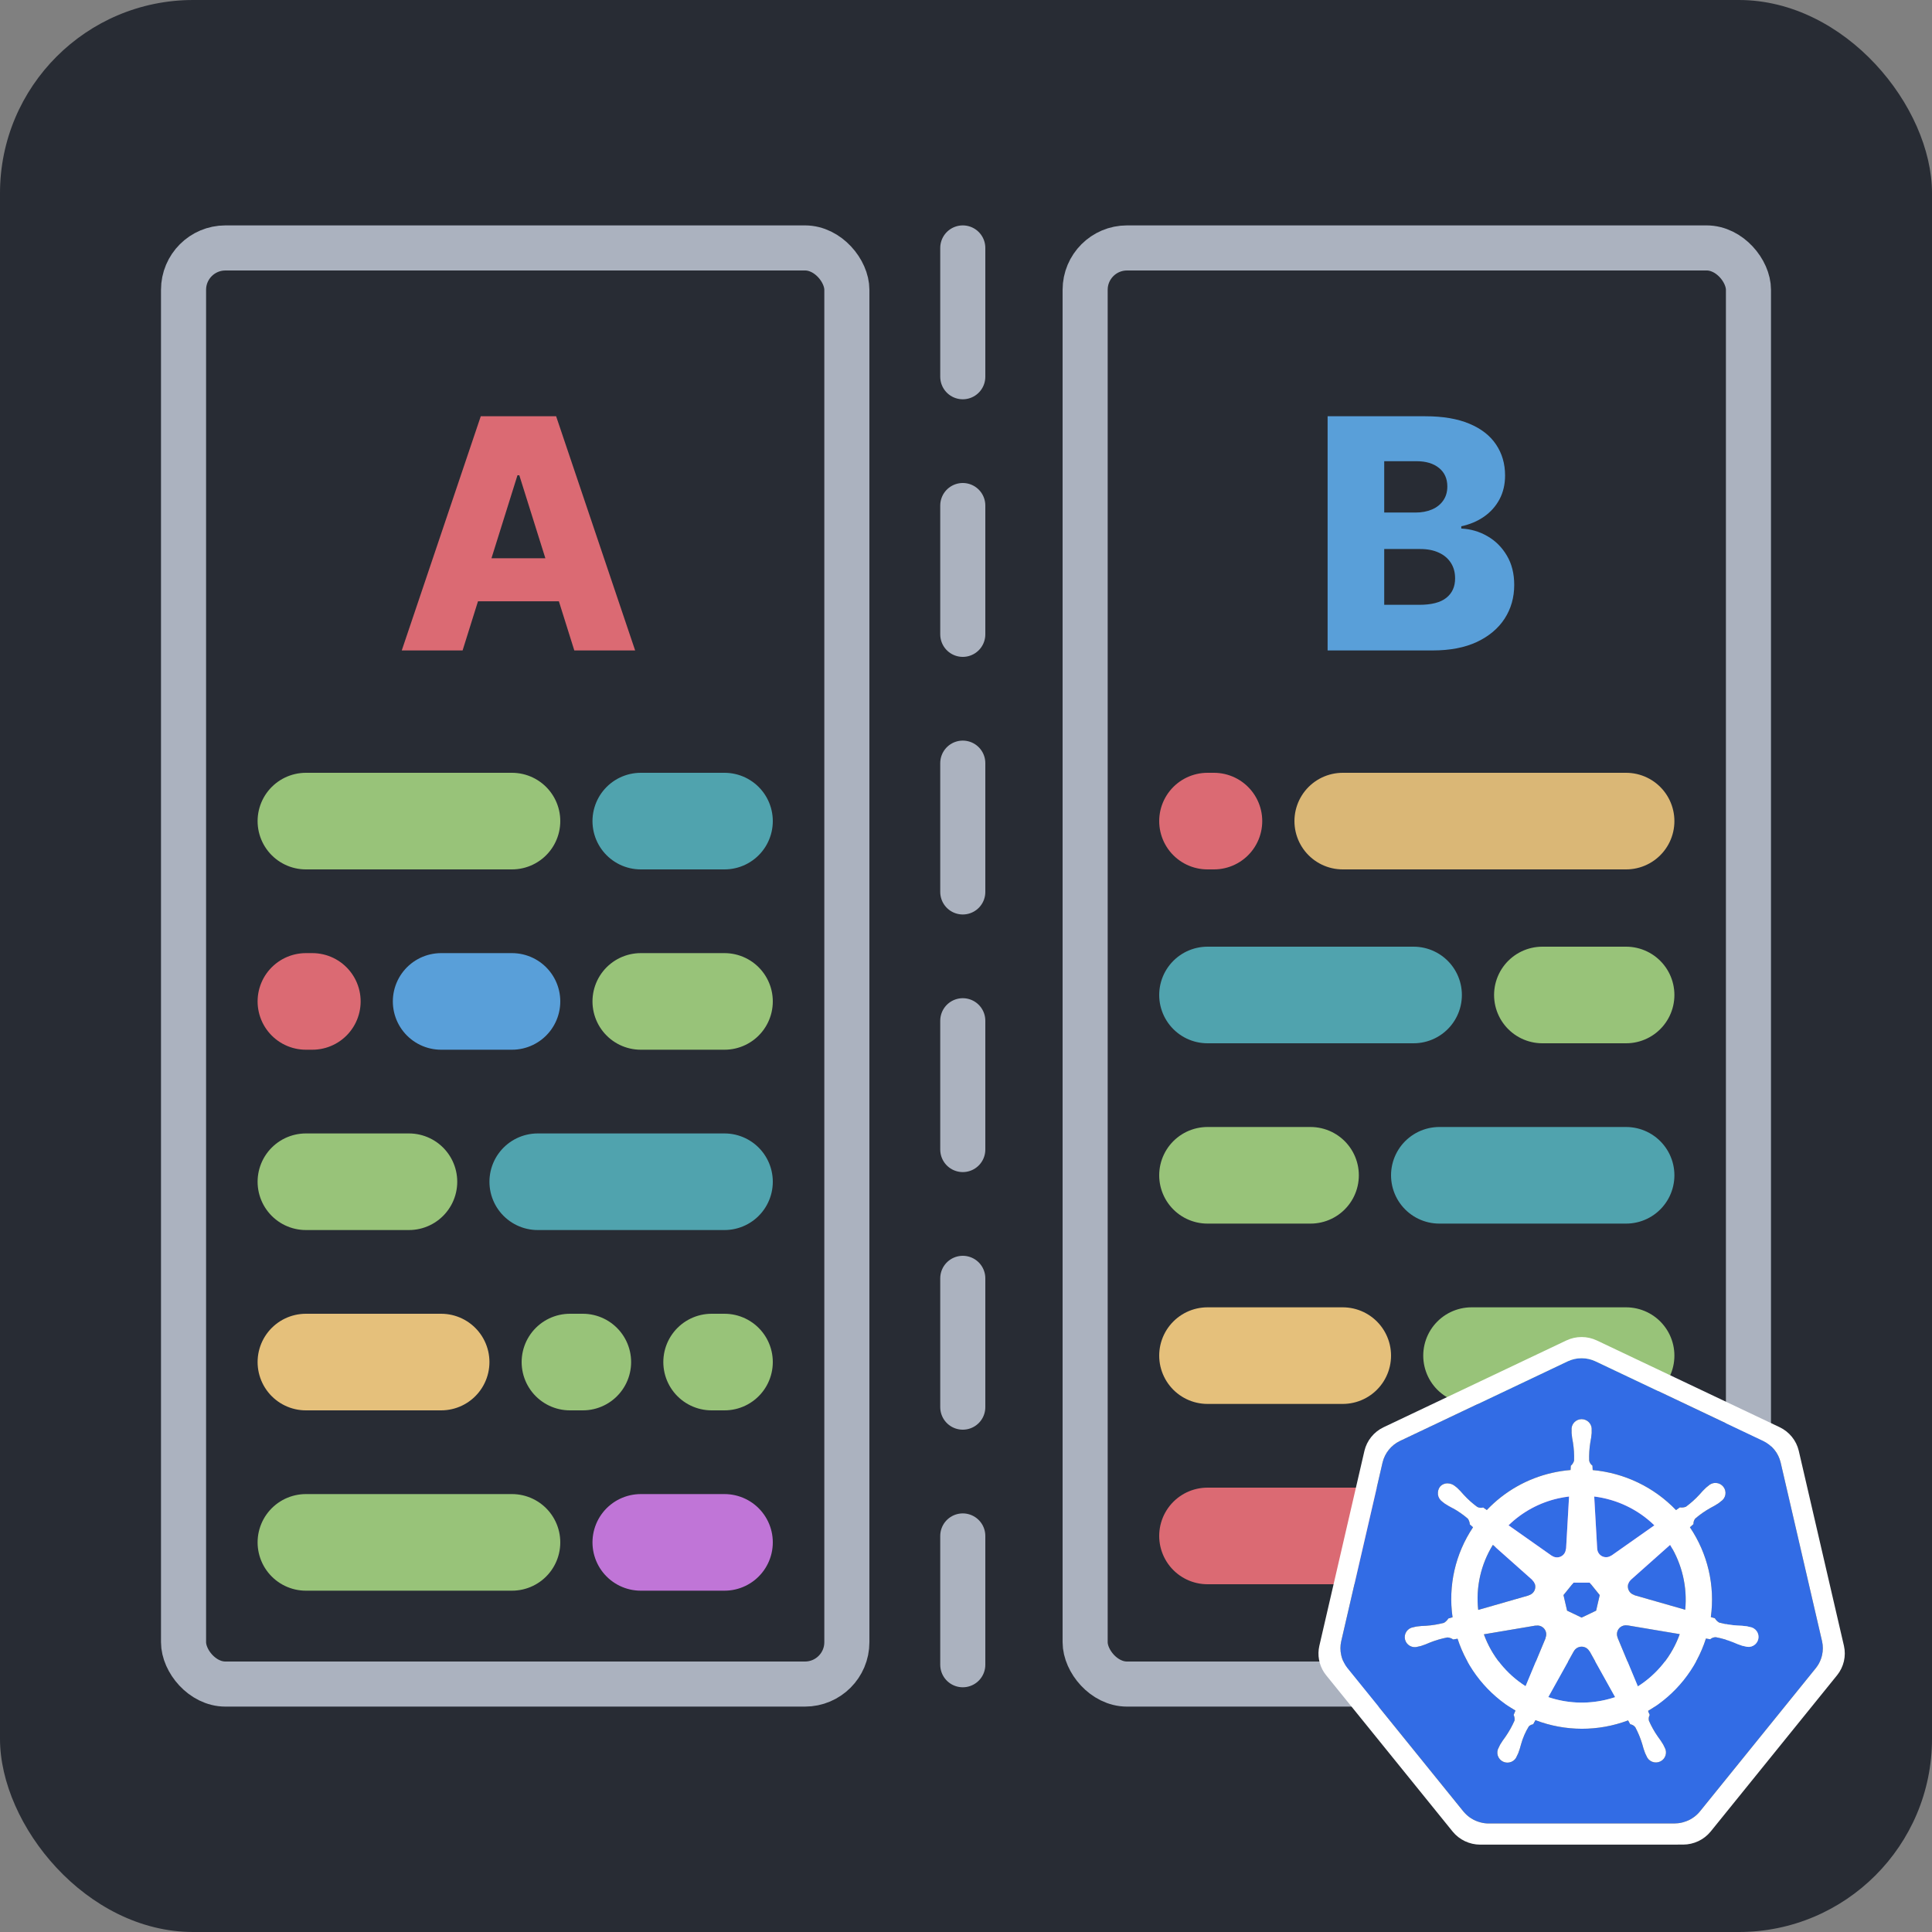 <svg width="300" height="300" viewBox="0 0 300 300" fill="none" xmlns="http://www.w3.org/2000/svg">
<rect x="0" y="0" width="300" height="300" fill="#808080" stroke="none"/>
<rect width="300" height="300" rx="30" fill="#282C34"/>
<g clip-path="url(#clip0_3_55)">
<rect x="168.5" y="38.5" width="103" height="223" rx="6.5" stroke="#ABB2BF" stroke-width="7"/>
<rect x="28.5" y="38.5" width="103" height="223" rx="6.5" stroke="#ABB2BF" stroke-width="7"/>
<line x1="149.5" y1="38.5" x2="149.5" y2="261.5" stroke="#ABB2BF" stroke-width="7" stroke-linecap="round" stroke-dasharray="20 20"/>
</g>
<line x1="187.5" y1="238.5" x2="219.5" y2="238.5" stroke="#DB6A73" stroke-width="15" stroke-linecap="round"/>
<line x1="239.5" y1="238.5" x2="252.5" y2="238.5" stroke="#C075D7" stroke-width="15" stroke-linecap="round"/>
<line x1="228.5" y1="210.5" x2="252.5" y2="210.5" stroke="#98C379" stroke-width="15" stroke-linecap="round"/>
<line x1="187.5" y1="210.5" x2="208.5" y2="210.5" stroke="#E5C07B" stroke-width="15" stroke-linecap="round"/>
<line x1="187.5" y1="182.5" x2="203.5" y2="182.5" stroke="#98C379" stroke-width="15" stroke-linecap="round"/>
<line x1="223.5" y1="182.5" x2="252.5" y2="182.5" stroke="#50A3AE" stroke-width="15" stroke-linecap="round"/>
<line x1="239.5" y1="154.5" x2="252.5" y2="154.5" stroke="#98C379" stroke-width="15" stroke-linecap="round"/>
<line x1="187.5" y1="154.5" x2="219.5" y2="154.5" stroke="#50A3AE" stroke-width="15" stroke-linecap="round"/>
<line x1="208.5" y1="127.5" x2="252.5" y2="127.5" stroke="#DAB776" stroke-width="15" stroke-linecap="round"/>
<line x1="187.5" y1="127.5" x2="188.5" y2="127.5" stroke="#DB6A73" stroke-width="15" stroke-linecap="round"/>
<path d="M206.151 101V64.636H221.314C224.036 64.636 226.315 65.021 228.15 65.79C229.996 66.56 231.381 67.637 232.305 69.022C233.24 70.407 233.707 72.011 233.707 73.834C233.707 75.219 233.417 76.456 232.837 77.545C232.257 78.622 231.458 79.516 230.44 80.226C229.422 80.936 228.245 81.433 226.907 81.717V82.072C228.375 82.144 229.73 82.54 230.973 83.262C232.228 83.984 233.234 84.99 233.991 86.281C234.749 87.559 235.128 89.074 235.128 90.826C235.128 92.779 234.631 94.525 233.636 96.064C232.642 97.591 231.204 98.798 229.322 99.686C227.44 100.562 225.155 101 222.468 101H206.151ZM214.94 93.915H220.373C222.279 93.915 223.681 93.555 224.581 92.832C225.492 92.11 225.948 91.104 225.948 89.814C225.948 88.879 225.729 88.074 225.291 87.399C224.853 86.713 224.232 86.186 223.427 85.819C222.622 85.44 221.657 85.251 220.533 85.251H214.94V93.915ZM214.94 79.587H219.805C220.763 79.587 221.616 79.427 222.362 79.107C223.107 78.788 223.687 78.326 224.102 77.722C224.528 77.119 224.741 76.391 224.741 75.538C224.741 74.319 224.309 73.36 223.445 72.662C222.58 71.963 221.415 71.614 219.947 71.614H214.94V79.587Z" fill="#599FD9"/>
<line x1="47.5" y1="239.5" x2="79.5" y2="239.5" stroke="#98C379" stroke-width="15" stroke-linecap="round"/>
<line x1="99.5" y1="239.5" x2="112.5" y2="239.5" stroke="#C075D7" stroke-width="15" stroke-linecap="round"/>
<line x1="110.5" y1="211.5" x2="112.5" y2="211.5" stroke="#98C379" stroke-width="15" stroke-linecap="round"/>
<line x1="88.5" y1="211.5" x2="90.5" y2="211.5" stroke="#98C379" stroke-width="15" stroke-linecap="round"/>
<line x1="47.5" y1="211.5" x2="68.5" y2="211.5" stroke="#E5C07B" stroke-width="15" stroke-linecap="round"/>
<line x1="47.5" y1="183.5" x2="63.5" y2="183.5" stroke="#98C379" stroke-width="15" stroke-linecap="round"/>
<line x1="83.5" y1="183.5" x2="112.5" y2="183.5" stroke="#50A3AE" stroke-width="15" stroke-linecap="round"/>
<line x1="99.5" y1="155.5" x2="112.5" y2="155.5" stroke="#98C379" stroke-width="15" stroke-linecap="round"/>
<line x1="68.5" y1="155.5" x2="79.5" y2="155.5" stroke="#599FD9" stroke-width="15" stroke-linecap="round"/>
<line x1="47.5" y1="155.5" x2="48.5" y2="155.5" stroke="#DB6A73" stroke-width="15" stroke-linecap="round"/>
<line x1="99.5" y1="127.5" x2="112.5" y2="127.5" stroke="#50A3AE" stroke-width="15" stroke-linecap="round"/>
<line x1="47.5" y1="127.5" x2="79.5" y2="127.5" stroke="#98C379" stroke-width="15" stroke-linecap="round"/>
<path d="M71.831 101H62.385L74.654 64.636H86.355L98.624 101H89.178L80.638 73.798H80.353L71.831 101ZM70.57 86.689H90.314V93.365H70.57V86.689Z" fill="#DB6A73"/>
<path d="M252.695 252.401C252.591 252.38 252.485 252.372 252.379 252.377C252.197 252.387 252.018 252.433 251.853 252.513C251.534 252.666 251.286 252.936 251.162 253.266C251.038 253.596 251.047 253.961 251.187 254.284L251.177 254.298L254.328 261.862C257.342 259.951 259.629 257.095 260.827 253.748L252.709 252.384L252.695 252.401ZM240.064 253.473C239.996 253.175 239.829 252.908 239.59 252.715C239.351 252.523 239.053 252.415 238.746 252.41C238.655 252.409 238.564 252.417 238.475 252.434L238.461 252.418L230.414 253.776C231.622 257.097 233.9 259.929 236.893 261.833L240.012 254.343L239.987 254.314C240.102 254.049 240.129 253.754 240.064 253.473ZM246.804 256.41C246.686 256.192 246.511 256.01 246.298 255.884C246.084 255.757 245.84 255.69 245.592 255.69C245.343 255.691 245.099 255.758 244.886 255.885C244.673 256.013 244.498 256.195 244.381 256.413H244.375L240.417 263.525C243.251 264.484 246.297 264.64 249.215 263.975C249.756 263.853 250.284 263.706 250.8 263.534L246.834 256.41L246.804 256.41ZM259.332 239.889L253.243 245.305L253.246 245.323C253.059 245.485 252.92 245.695 252.843 245.93C252.766 246.165 252.755 246.416 252.81 246.657C252.865 246.897 252.985 247.119 253.157 247.297C253.329 247.476 253.546 247.605 253.785 247.67L253.793 247.703L261.68 249.961C262.02 246.439 261.196 242.903 259.332 239.89V239.889ZM248.019 240.496C248.031 240.742 248.109 240.981 248.246 241.187C248.383 241.393 248.574 241.559 248.798 241.665C249.022 241.772 249.271 241.817 249.519 241.795C249.766 241.772 250.003 241.684 250.204 241.538L250.228 241.548L256.89 236.853C254.354 234.385 251.072 232.812 247.549 232.378L248.012 240.494L248.019 240.496ZM240.964 241.568C241.165 241.713 241.402 241.802 241.649 241.824C241.896 241.846 242.145 241.801 242.369 241.693C242.593 241.586 242.783 241.42 242.92 241.214C243.056 241.008 243.134 240.769 243.145 240.522L243.179 240.506L243.642 232.378C243.083 232.444 242.528 232.539 241.979 232.663C239.058 233.315 236.379 234.766 234.245 236.851L240.951 241.576L240.964 241.568ZM237.389 247.71C237.629 247.645 237.846 247.516 238.019 247.338C238.191 247.159 238.311 246.938 238.367 246.697C238.422 246.456 238.411 246.204 238.333 245.969C238.256 245.734 238.116 245.524 237.929 245.362L237.935 245.33L231.813 239.887C229.945 242.908 229.143 246.462 229.534 249.987L237.382 247.736L237.389 247.71ZM243.335 250.101L245.594 251.18L247.846 250.103L248.405 247.687L246.846 245.75H244.338L242.775 247.684L243.335 250.101Z" fill="#326CE5"/>
<path d="M282.931 254.861L276.495 227.078C276.322 226.359 275.991 225.688 275.525 225.112C275.059 224.536 274.47 224.07 273.801 223.747L247.75 211.386C247.075 211.065 246.337 210.899 245.588 210.899C244.84 210.899 244.102 211.065 243.427 211.386L217.381 223.754C216.712 224.076 216.123 224.542 215.657 225.118C215.191 225.694 214.859 226.365 214.686 227.084L208.261 254.867C208.102 255.569 208.102 256.297 208.259 257C208.306 257.214 208.366 257.424 208.441 257.63C208.566 257.982 208.733 258.318 208.937 258.631C209.025 258.765 209.118 258.896 209.219 259.022L227.248 281.299C227.326 281.396 227.413 281.484 227.499 281.574C227.782 281.874 228.102 282.137 228.45 282.357C228.891 282.633 229.371 282.841 229.875 282.973C230.288 283.086 230.714 283.144 231.142 283.147H231.422L260.053 283.14C260.227 283.139 260.401 283.129 260.574 283.11C260.822 283.082 261.067 283.035 261.308 282.971C261.481 282.926 261.651 282.872 261.818 282.809C261.949 282.759 262.079 282.71 262.204 282.65C262.393 282.56 262.575 282.459 262.751 282.348C263.204 282.064 263.608 281.709 263.947 281.296L264.496 280.617L281.969 259.015C282.304 258.597 282.567 258.128 282.747 257.625C282.823 257.418 282.885 257.207 282.932 256.992C283.09 256.29 283.09 255.561 282.931 254.859L282.931 254.861ZM255.91 265.667C255.983 265.88 256.07 266.089 256.17 266.292C256.011 266.569 255.967 266.897 256.049 267.206C256.428 268.069 256.891 268.893 257.431 269.666C257.734 270.061 258.013 270.474 258.267 270.901C258.33 271.017 258.412 271.196 258.472 271.318C258.584 271.504 258.656 271.712 258.682 271.928C258.709 272.143 258.69 272.362 258.626 272.57C258.563 272.778 258.456 272.97 258.313 273.134C258.17 273.299 257.995 273.432 257.797 273.525C257.599 273.617 257.384 273.668 257.166 273.674C256.947 273.679 256.73 273.639 256.528 273.556C256.326 273.472 256.144 273.348 255.993 273.191C255.843 273.034 255.727 272.847 255.653 272.642C255.594 272.521 255.511 272.36 255.46 272.245C255.282 271.781 255.131 271.307 255.008 270.825C254.737 269.924 254.379 269.051 253.938 268.219C253.746 267.962 253.46 267.79 253.142 267.74C253.092 267.654 252.908 267.317 252.809 267.144C248.171 268.889 243.049 268.876 238.421 267.107L238.068 267.742C237.816 267.781 237.582 267.895 237.396 268.068C236.865 268.935 236.458 269.872 236.189 270.851C236.067 271.333 235.917 271.807 235.739 272.271C235.689 272.385 235.606 272.545 235.546 272.665V272.669L235.544 272.672C235.47 272.876 235.354 273.064 235.203 273.221C235.053 273.379 234.87 273.503 234.668 273.586C234.466 273.669 234.248 273.709 234.03 273.704C233.811 273.698 233.596 273.647 233.398 273.554C233.201 273.461 233.025 273.327 232.882 273.163C232.74 272.998 232.633 272.805 232.57 272.597C232.507 272.388 232.489 272.169 232.516 271.954C232.544 271.738 232.616 271.53 232.729 271.344C232.788 271.221 232.867 271.043 232.929 270.927C233.183 270.499 233.462 270.085 233.764 269.689C234.314 268.895 234.787 268.051 235.176 267.168C235.217 266.869 235.169 266.564 235.037 266.292L235.32 265.616C231.053 263.114 227.855 259.145 226.33 254.46L225.65 254.575C225.387 254.389 225.076 254.28 224.753 254.261C223.824 254.438 222.914 254.704 222.036 255.056C221.58 255.26 221.113 255.438 220.637 255.588C220.525 255.619 220.362 255.65 220.233 255.678C220.223 255.682 220.214 255.686 220.204 255.689C220.196 255.69 220.188 255.691 220.18 255.691C219.973 255.759 219.754 255.782 219.537 255.761C219.321 255.74 219.111 255.674 218.921 255.567C218.731 255.461 218.566 255.316 218.436 255.143C218.306 254.969 218.214 254.77 218.165 254.559C218.117 254.348 218.113 254.129 218.155 253.917C218.197 253.704 218.282 253.503 218.407 253.325C218.531 253.147 218.692 252.997 218.878 252.885C219.064 252.772 219.272 252.7 219.488 252.672L219.51 252.666L219.524 252.662C219.654 252.632 219.821 252.589 219.94 252.566C220.436 252.498 220.936 252.458 221.436 252.446C222.38 252.385 223.316 252.232 224.23 251.99C224.501 251.819 224.73 251.589 224.901 251.319L225.553 251.129C224.845 246.239 225.978 241.262 228.735 237.151L228.235 236.708C228.217 236.387 228.108 236.077 227.922 235.814C227.204 235.201 226.427 234.658 225.603 234.195C225.158 233.969 224.727 233.719 224.311 233.444C224.216 233.374 224.09 233.268 223.988 233.185L223.964 233.169C223.61 232.916 223.37 232.534 223.299 232.106C223.227 231.678 223.328 231.239 223.581 230.885C223.73 230.703 223.921 230.559 224.136 230.464C224.352 230.369 224.588 230.326 224.823 230.339C225.22 230.356 225.601 230.498 225.91 230.746C226.016 230.829 226.161 230.939 226.255 231.02C226.618 231.361 226.961 231.722 227.282 232.103C227.92 232.798 228.624 233.431 229.384 233.991C229.669 234.139 230.002 234.172 230.31 234.08C230.496 234.214 230.684 234.347 230.873 234.477C233.612 231.583 237.16 229.568 241.06 228.693C241.988 228.484 242.93 228.34 243.878 228.262L243.915 227.607C244.157 227.393 244.333 227.115 244.421 226.805C244.455 225.865 244.397 224.924 244.248 223.995C244.149 223.508 244.078 223.016 244.035 222.522C244.031 222.409 244.037 222.253 244.039 222.125C244.039 222.11 244.035 222.095 244.035 222.081C244.013 221.865 244.037 221.646 244.105 221.439C244.173 221.232 244.284 221.042 244.431 220.88C244.578 220.719 244.757 220.589 244.957 220.501C245.158 220.412 245.374 220.367 245.593 220.367C245.812 220.366 246.029 220.412 246.229 220.5C246.429 220.589 246.609 220.718 246.756 220.879C246.903 221.04 247.014 221.231 247.083 221.438C247.151 221.644 247.175 221.863 247.153 222.08C247.153 222.216 247.161 222.396 247.156 222.52C247.114 223.015 247.042 223.507 246.943 223.994C246.792 224.923 246.733 225.864 246.766 226.805C246.828 227.119 247.01 227.397 247.275 227.579C247.281 227.691 247.299 228.065 247.313 228.271C252.242 228.716 256.84 230.925 260.254 234.485L260.847 234.064C261.166 234.119 261.493 234.083 261.793 233.962C262.554 233.401 263.258 232.768 263.895 232.072C264.217 231.692 264.56 231.33 264.924 230.989C265.02 230.908 265.165 230.798 265.27 230.715C265.427 230.562 265.614 230.443 265.819 230.366C266.025 230.29 266.245 230.257 266.464 230.27C266.683 230.283 266.897 230.341 267.092 230.442C267.287 230.543 267.459 230.683 267.596 230.854C267.733 231.024 267.832 231.222 267.887 231.433C267.942 231.645 267.952 231.865 267.916 232.081C267.88 232.296 267.799 232.501 267.677 232.683C267.556 232.866 267.398 233.02 267.212 233.138C267.108 233.222 266.97 233.339 266.869 233.413C266.452 233.688 266.02 233.939 265.574 234.164C264.75 234.628 263.973 235.17 263.255 235.783C263.046 236.027 262.941 236.341 262.962 236.661C262.876 236.74 262.571 237.008 262.409 237.154C265.174 241.25 266.33 246.212 265.657 251.099L266.287 251.281C266.444 251.562 266.677 251.795 266.959 251.953C267.874 252.195 268.81 252.348 269.755 252.41C270.255 252.422 270.754 252.461 271.249 252.529C271.38 252.553 271.57 252.605 271.704 252.636C271.92 252.664 272.127 252.736 272.313 252.849C272.5 252.962 272.66 253.112 272.784 253.289C272.909 253.467 272.994 253.669 273.036 253.881C273.077 254.094 273.074 254.313 273.025 254.524C272.977 254.735 272.884 254.934 272.754 255.107C272.624 255.281 272.459 255.425 272.269 255.532C272.079 255.638 271.869 255.704 271.653 255.725C271.436 255.746 271.217 255.722 271.01 255.655L270.987 255.652C270.977 255.649 270.967 255.643 270.957 255.641C270.828 255.613 270.667 255.585 270.554 255.556C270.078 255.404 269.611 255.225 269.156 255.019C268.277 254.667 267.366 254.401 266.436 254.224C266.114 254.214 265.801 254.33 265.563 254.546C265.342 254.504 265.12 254.466 264.897 254.43C263.39 259.144 260.191 263.144 255.91 265.667Z" fill="#326CE5"/>
<path d="M286.329 255.573L279.308 225.263C279.119 224.478 278.758 223.745 278.249 223.117C277.741 222.488 277.098 221.98 276.368 221.628L247.948 208.143C247.211 207.794 246.405 207.612 245.589 207.612C244.773 207.612 243.967 207.794 243.23 208.143L214.813 221.636C214.083 221.987 213.44 222.496 212.932 223.124C212.423 223.752 212.061 224.485 211.872 225.269L204.863 255.581C204.705 256.28 204.689 257.003 204.815 257.708C204.942 258.414 205.208 259.087 205.6 259.688C205.696 259.835 205.799 259.977 205.909 260.114L225.579 284.421C226.094 285.046 226.742 285.551 227.476 285.899C228.211 286.247 229.013 286.43 229.827 286.435L261.369 286.428C262.182 286.423 262.985 286.241 263.719 285.893C264.453 285.545 265.101 285.041 265.617 284.416L285.279 260.108C285.783 259.477 286.138 258.743 286.32 257.959C286.502 257.175 286.505 256.36 286.329 255.574V255.573ZM282.932 256.993C282.884 257.207 282.823 257.419 282.748 257.625C282.567 258.128 282.304 258.598 281.968 259.015L264.496 280.617L263.947 281.297C263.608 281.71 263.204 282.065 262.75 282.349C262.575 282.46 262.393 282.561 262.206 282.65C262.079 282.708 261.951 282.761 261.82 282.808C261.652 282.872 261.482 282.926 261.309 282.972C261.068 283.036 260.822 283.083 260.574 283.111C260.401 283.13 260.227 283.14 260.053 283.141L231.423 283.148H231.142C230.714 283.145 230.288 283.087 229.875 282.974C229.372 282.842 228.892 282.634 228.451 282.358C228.102 282.137 227.783 281.874 227.5 281.575C227.414 281.485 227.327 281.396 227.248 281.3L209.22 259.022C209.119 258.896 209.025 258.766 208.937 258.631C208.733 258.318 208.567 257.982 208.441 257.63C208.367 257.424 208.306 257.213 208.26 256.999C208.102 256.297 208.103 255.568 208.261 254.866L214.686 227.083C214.86 226.365 215.191 225.693 215.657 225.117C216.123 224.541 216.712 224.075 217.381 223.753L243.427 211.386C244.102 211.066 244.841 210.9 245.589 210.9C246.337 210.9 247.076 211.066 247.751 211.386L273.801 223.748C274.47 224.07 275.059 224.536 275.525 225.112C275.991 225.688 276.322 226.36 276.495 227.079L282.931 254.861C283.089 255.563 283.09 256.291 282.932 256.993V256.993Z" fill="white"/>
<path d="M271.703 252.636C271.57 252.605 271.38 252.553 271.25 252.529C270.755 252.461 270.256 252.421 269.755 252.41C268.811 252.348 267.874 252.196 266.959 251.954C266.677 251.796 266.444 251.563 266.287 251.281L265.657 251.099C266.33 246.212 265.175 241.25 262.41 237.154C262.571 237.009 262.876 236.74 262.962 236.661C262.941 236.342 263.046 236.027 263.255 235.784C263.973 235.171 264.75 234.629 265.574 234.165C266.02 233.94 266.452 233.689 266.869 233.414C266.97 233.34 267.107 233.222 267.212 233.138C267.398 233.021 267.556 232.866 267.677 232.684C267.798 232.502 267.88 232.297 267.916 232.082C267.952 231.866 267.942 231.646 267.887 231.434C267.832 231.223 267.733 231.026 267.596 230.855C267.459 230.684 267.288 230.544 267.093 230.443C266.898 230.342 266.684 230.284 266.465 230.27C266.246 230.257 266.026 230.29 265.82 230.367C265.615 230.443 265.427 230.562 265.271 230.715C265.165 230.799 265.02 230.908 264.925 230.99C264.561 231.33 264.217 231.692 263.895 232.073C263.258 232.769 262.554 233.402 261.793 233.963C261.493 234.084 261.166 234.119 260.847 234.065L260.254 234.486C256.84 230.925 252.242 228.717 247.313 228.271C247.299 228.065 247.281 227.692 247.275 227.58C247.011 227.397 246.828 227.119 246.767 226.805C246.734 225.864 246.793 224.923 246.943 223.994C247.043 223.508 247.113 223.016 247.156 222.521C247.16 222.396 247.153 222.215 247.153 222.08C247.175 221.864 247.151 221.645 247.083 221.438C247.014 221.231 246.903 221.041 246.756 220.879C246.609 220.718 246.429 220.589 246.229 220.501C246.029 220.412 245.812 220.367 245.593 220.367C245.374 220.367 245.158 220.413 244.957 220.501C244.757 220.59 244.578 220.719 244.431 220.88C244.284 221.042 244.173 221.232 244.105 221.439C244.037 221.646 244.013 221.865 244.035 222.082C244.035 222.096 244.038 222.11 244.039 222.125C244.037 222.254 244.031 222.409 244.035 222.522C244.078 223.017 244.149 223.509 244.248 223.996C244.397 224.924 244.455 225.866 244.421 226.806C244.333 227.115 244.157 227.393 243.915 227.607L243.878 228.262C242.93 228.34 241.988 228.484 241.06 228.693C237.16 229.569 233.613 231.583 230.874 234.477C230.684 234.347 230.496 234.215 230.31 234.08C230.002 234.171 229.669 234.139 229.384 233.991C228.624 233.431 227.92 232.799 227.282 232.103C226.962 231.723 226.619 231.361 226.257 231.02C226.162 230.939 226.016 230.829 225.91 230.745C225.601 230.497 225.22 230.354 224.823 230.337C224.588 230.325 224.352 230.368 224.136 230.463C223.921 230.558 223.73 230.702 223.581 230.884C223.328 231.238 223.227 231.677 223.299 232.105C223.37 232.533 223.61 232.915 223.964 233.168L223.988 233.185C224.09 233.268 224.216 233.374 224.311 233.443C224.727 233.718 225.158 233.969 225.603 234.195C226.427 234.659 227.204 235.201 227.922 235.815C228.108 236.078 228.217 236.387 228.235 236.708L228.734 237.152C225.977 241.263 224.845 246.24 225.553 251.13L224.901 251.319C224.73 251.589 224.501 251.818 224.23 251.989C223.316 252.232 222.38 252.385 221.436 252.447C220.935 252.459 220.436 252.498 219.94 252.567C219.82 252.589 219.654 252.631 219.524 252.663L219.51 252.666L219.488 252.673C219.272 252.701 219.064 252.774 218.878 252.886C218.692 252.999 218.532 253.149 218.408 253.326C218.283 253.504 218.197 253.705 218.156 253.918C218.114 254.13 218.118 254.349 218.166 254.56C218.215 254.771 218.307 254.97 218.437 255.144C218.567 255.317 218.732 255.462 218.922 255.568C219.112 255.675 219.321 255.741 219.538 255.762C219.755 255.783 219.974 255.76 220.181 255.692L220.204 255.688C220.214 255.686 220.223 255.681 220.233 255.679C220.362 255.65 220.524 255.619 220.637 255.589C221.113 255.438 221.58 255.26 222.035 255.056C222.913 254.704 223.824 254.438 224.753 254.261C225.076 254.281 225.386 254.39 225.65 254.576L226.329 254.46C227.855 259.145 231.053 263.114 235.321 265.616L235.037 266.292C235.169 266.564 235.217 266.869 235.176 267.168C234.787 268.051 234.315 268.895 233.765 269.688C233.462 270.085 233.183 270.498 232.929 270.926C232.867 271.043 232.788 271.222 232.729 271.344C232.616 271.53 232.544 271.738 232.517 271.953C232.49 272.169 232.509 272.387 232.572 272.595C232.635 272.803 232.741 272.996 232.884 273.16C233.026 273.325 233.202 273.458 233.399 273.551C233.597 273.644 233.812 273.695 234.03 273.701C234.249 273.706 234.466 273.667 234.668 273.584C234.87 273.501 235.052 273.377 235.203 273.22C235.354 273.063 235.47 272.876 235.544 272.672L235.546 272.669V272.665C235.605 272.544 235.689 272.385 235.739 272.271C235.917 271.807 236.067 271.333 236.189 270.851C236.458 269.872 236.865 268.935 237.396 268.068C237.582 267.894 237.816 267.781 238.068 267.742L238.422 267.107C243.05 268.875 248.172 268.888 252.809 267.143C252.908 267.318 253.092 267.654 253.141 267.739C253.46 267.789 253.745 267.962 253.937 268.22C254.379 269.051 254.737 269.924 255.008 270.825C255.131 271.307 255.282 271.781 255.46 272.245C255.511 272.36 255.593 272.52 255.653 272.642C255.727 272.847 255.843 273.034 255.993 273.191C256.144 273.348 256.326 273.472 256.528 273.556C256.73 273.639 256.947 273.679 257.166 273.674C257.384 273.668 257.599 273.617 257.797 273.525C257.995 273.432 258.17 273.299 258.313 273.134C258.456 272.97 258.563 272.778 258.626 272.57C258.69 272.362 258.709 272.143 258.682 271.928C258.656 271.712 258.584 271.504 258.472 271.318C258.412 271.196 258.33 271.017 258.268 270.901C258.014 270.474 257.735 270.061 257.433 269.666C256.892 268.893 256.429 268.069 256.05 267.206C255.968 266.898 256.011 266.569 256.17 266.292C256.07 266.089 255.983 265.88 255.91 265.667C260.191 263.144 263.39 259.145 264.897 254.43C265.099 254.462 265.45 254.523 265.564 254.546C265.801 254.33 266.114 254.215 266.436 254.225C267.366 254.401 268.277 254.667 269.155 255.019C269.61 255.225 270.078 255.404 270.554 255.556C270.667 255.585 270.827 255.613 270.957 255.642C270.967 255.645 270.977 255.649 270.987 255.652L271.01 255.655C271.216 255.723 271.435 255.747 271.652 255.725C271.868 255.704 272.078 255.638 272.268 255.531C272.457 255.425 272.622 255.28 272.752 255.107C272.882 254.933 272.975 254.735 273.023 254.524C273.072 254.313 273.075 254.094 273.034 253.882C272.992 253.669 272.907 253.468 272.783 253.29C272.658 253.113 272.498 252.963 272.312 252.85C272.127 252.737 271.919 252.664 271.703 252.636ZM256.89 236.854L250.227 241.548L250.204 241.537C250.003 241.683 249.766 241.772 249.519 241.794C249.272 241.817 249.023 241.772 248.798 241.665C248.574 241.558 248.384 241.393 248.247 241.187C248.109 240.981 248.031 240.742 248.02 240.495L248.012 240.492L247.549 232.377C251.072 232.812 254.354 234.385 256.89 236.854H256.89ZM244.339 245.749H246.846L248.405 247.686L247.846 250.102L245.594 251.179L243.336 250.099L242.776 247.683L244.339 245.749ZM241.98 232.661C242.529 232.538 243.084 232.443 243.643 232.377L243.179 240.504L243.145 240.52C243.135 240.767 243.057 241.007 242.921 241.213C242.784 241.419 242.594 241.585 242.37 241.693C242.146 241.8 241.897 241.845 241.65 241.823C241.402 241.801 241.165 241.713 240.964 241.567L240.952 241.575L234.245 236.849C236.38 234.764 239.059 233.313 241.98 232.661ZM231.814 239.886L237.936 245.329L237.929 245.362C238.117 245.524 238.257 245.734 238.334 245.969C238.411 246.204 238.422 246.456 238.367 246.697C238.312 246.938 238.191 247.159 238.019 247.337C237.847 247.516 237.629 247.645 237.389 247.71L237.383 247.736L229.535 249.987C229.144 246.462 229.946 242.908 231.814 239.886ZM240.011 254.344L236.893 261.833C233.9 259.929 231.623 257.096 230.415 253.775L238.462 252.416L238.475 252.434C238.564 252.417 238.655 252.409 238.745 252.41C238.971 252.414 239.192 252.472 239.39 252.581C239.587 252.689 239.755 252.845 239.877 253.033C240 253.221 240.075 253.436 240.094 253.66C240.113 253.883 240.077 254.108 239.988 254.314L240.011 254.344ZM249.215 263.974C246.298 264.639 243.251 264.484 240.418 263.525L244.375 256.413H244.382C244.499 256.196 244.674 256.014 244.887 255.887C245.1 255.761 245.344 255.694 245.592 255.694C245.841 255.693 246.084 255.76 246.298 255.886C246.511 256.012 246.686 256.194 246.804 256.411H246.834L250.801 263.535C250.286 263.706 249.757 263.852 249.215 263.975V263.974ZM254.328 261.863L251.178 254.298L251.187 254.284C251.048 253.961 251.039 253.596 251.163 253.266C251.287 252.936 251.534 252.667 251.853 252.514C252.018 252.434 252.197 252.387 252.38 252.378C252.486 252.373 252.592 252.381 252.696 252.401L252.709 252.384L260.828 253.748C259.629 257.096 257.342 259.951 254.328 261.863ZM261.68 249.96L253.793 247.702L253.785 247.669C253.546 247.604 253.329 247.475 253.157 247.296C252.985 247.118 252.866 246.896 252.81 246.655C252.755 246.415 252.766 246.164 252.843 245.929C252.92 245.694 253.059 245.484 253.246 245.321L253.243 245.306L259.332 239.89C261.196 242.904 262.021 246.439 261.68 249.961L261.68 249.96Z" fill="white"/>
<defs>
<clipPath id="clip0_3_55">
<rect width="250" height="230" fill="white" transform="translate(25 35)"/>
</clipPath>
</defs>
</svg>
